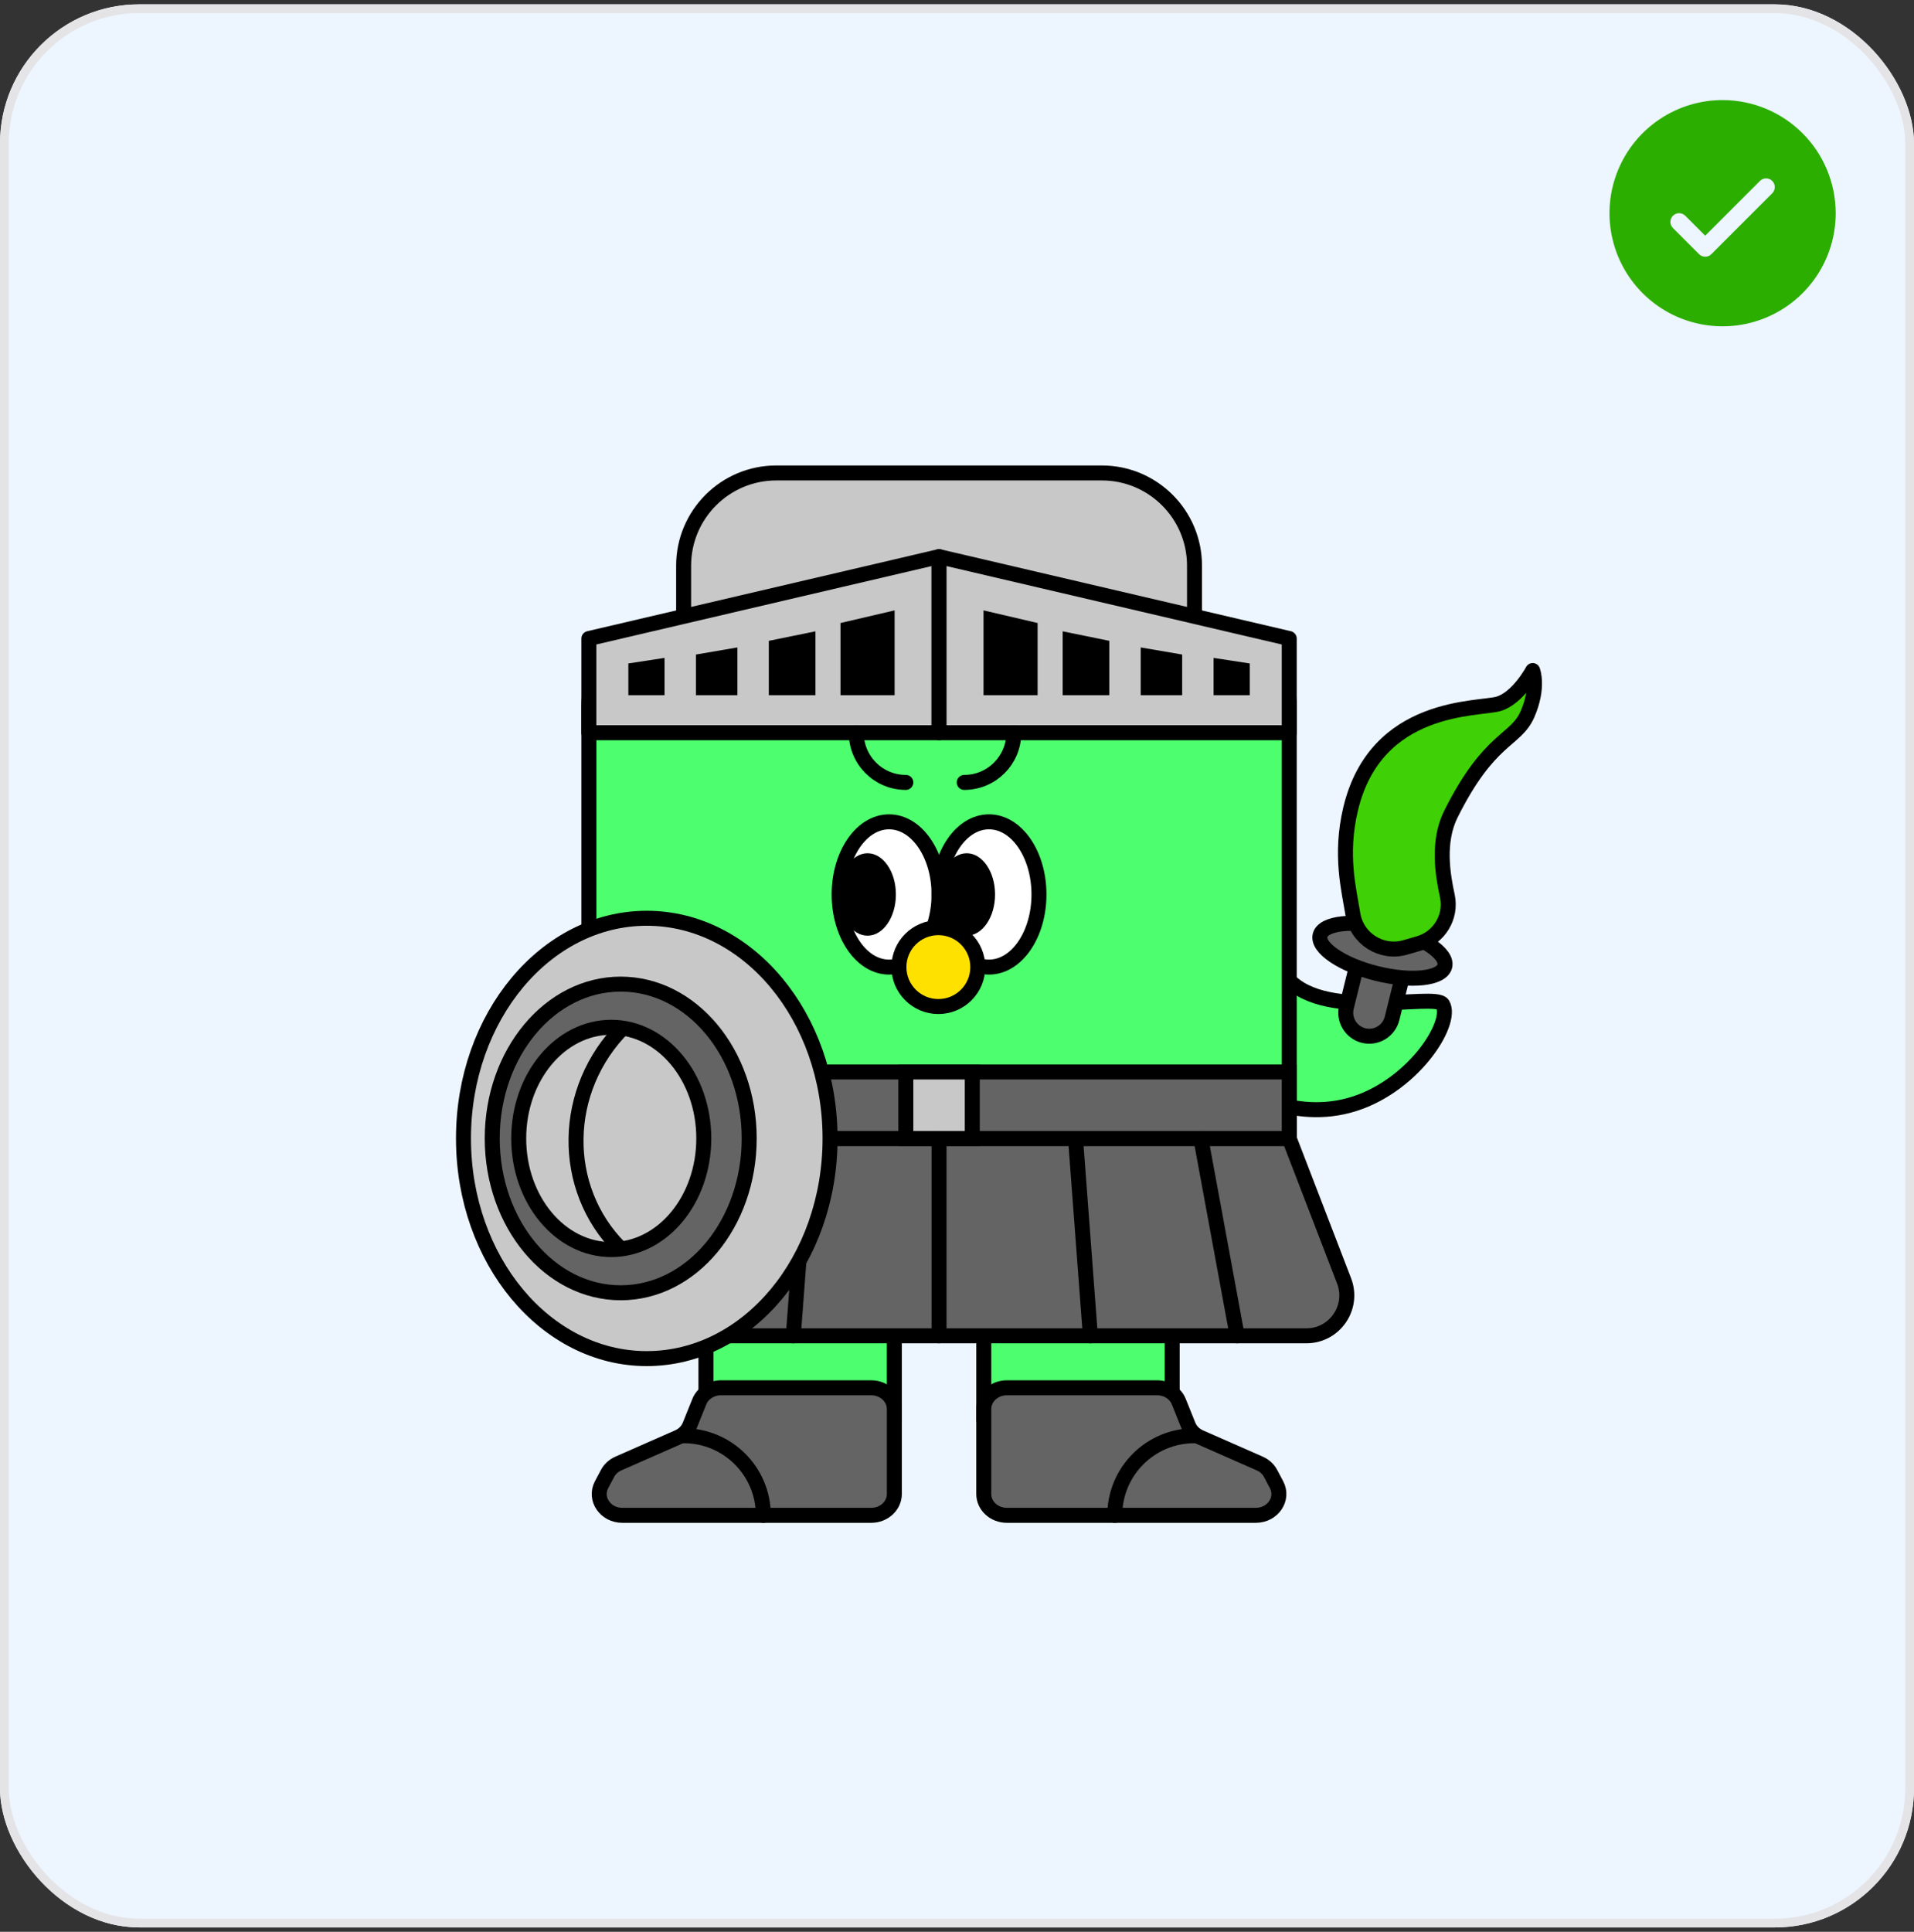 <svg width="220" height="222" viewBox="0 0 220 222" fill="none" xmlns="http://www.w3.org/2000/svg">
<rect x="0" y="0" width="220" height="222" fill="#333333" stroke="none"/>
<g clip-path="url(#clip0_139_30584)">
<rect y="0.5" width="220" height="221" rx="16" fill="#EDF5FF"/>
<path d="M102.797 142.473H81.142V162.516H102.797V142.473Z" fill="#4DFF6E" stroke="black" stroke-width="1.722" stroke-miterlimit="10"/>
<path d="M100.143 174.14H71.532C69.57 174.14 68.285 172.243 69.148 170.615L69.834 169.322C70.097 168.824 70.535 168.424 71.076 168.187L77.935 165.169C78.559 164.896 79.041 164.408 79.282 163.811L80.379 161.081C80.765 160.122 81.757 159.484 82.868 159.484H100.143C101.609 159.484 102.797 160.581 102.797 161.933V171.691C102.797 173.043 101.609 174.14 100.143 174.14Z" fill="#646464" stroke="black" stroke-width="1.722" stroke-miterlimit="10"/>
<path d="M87.739 174.142C87.739 169.086 83.647 164.992 78.589 164.992" stroke="black" stroke-width="1.722" stroke-linecap="round" stroke-linejoin="round"/>
<path d="M113.078 162.516H134.733V142.472H113.078V162.516Z" fill="#4DFF6E" stroke="black" stroke-width="1.722" stroke-miterlimit="10"/>
<path d="M115.731 174.14H144.342C146.304 174.14 147.589 172.243 146.726 170.615L146.04 169.322C145.777 168.824 145.34 168.424 144.799 168.187L137.939 165.169C137.316 164.896 136.833 164.408 136.592 163.811L135.495 161.081C135.11 160.122 134.118 159.484 133.007 159.484H115.731C114.265 159.484 113.077 160.581 113.077 161.933V171.691C113.077 173.043 114.265 174.14 115.731 174.14Z" fill="#646464" stroke="black" stroke-width="1.722" stroke-miterlimit="10"/>
<path d="M128.136 174.142C128.136 169.086 132.228 164.992 137.286 164.992" stroke="black" stroke-width="1.722" stroke-linecap="round" stroke-linejoin="round"/>
<path d="M89.227 54.352H126.649C132.527 54.352 137.299 59.124 137.299 65.002V77.751H78.578V65.002C78.578 59.124 83.35 54.352 89.228 54.352H89.227Z" fill="#C8C8C8" stroke="black" stroke-width="1.722" stroke-linecap="round" stroke-linejoin="round"/>
<path d="M147.554 111.887C151.413 117.646 164.981 113.984 165.825 115.428C167.089 117.589 162.256 125.119 154.997 127.049C151.423 128 148.237 127.325 146.358 126.736" fill="#4DFF6E"/>
<path d="M147.554 111.887C151.413 117.646 164.981 113.984 165.825 115.428C167.089 117.589 162.256 125.119 154.997 127.049C151.423 128 148.237 127.325 146.358 126.736" stroke="black" stroke-width="1.722" stroke-miterlimit="10"/>
<path d="M140.119 73.059H75.756C71.299 73.059 67.686 76.672 67.686 81.129V134.402C67.686 138.86 71.299 142.473 75.756 142.473H140.119C144.576 142.473 148.189 138.86 148.189 134.402V81.129C148.189 76.672 144.576 73.059 140.119 73.059Z" fill="#4DFF6E" stroke="black" stroke-width="1.722" stroke-miterlimit="10"/>
<path d="M73.191 153.51H150.159C153.417 153.51 155.663 150.24 154.492 147.198L148.189 130.832H73.189V153.51H73.191Z" fill="#646464" stroke="black" stroke-width="1.722" stroke-miterlimit="10"/>
<path d="M148.189 123.191H67.686V130.829H148.189V123.191Z" fill="#646464" stroke="black" stroke-width="1.722" stroke-miterlimit="10"/>
<path d="M102.193 111.137C105.364 111.137 107.935 107.401 107.935 102.791C107.935 98.182 105.364 94.445 102.193 94.445C99.022 94.445 96.451 98.182 96.451 102.791C96.451 107.401 99.022 111.137 102.193 111.137Z" fill="white" stroke="black" stroke-width="1.722" stroke-miterlimit="10"/>
<path d="M99.718 107.527C101.518 107.527 102.977 105.406 102.977 102.791C102.977 100.175 101.518 98.055 99.718 98.055C97.919 98.055 96.46 100.175 96.46 102.791C96.46 105.406 97.919 107.527 99.718 107.527Z" fill="black"/>
<path d="M113.679 111.137C116.851 111.137 119.421 107.401 119.421 102.791C119.421 98.182 116.851 94.445 113.679 94.445C110.508 94.445 107.938 98.182 107.938 102.791C107.938 107.401 110.508 111.137 113.679 111.137Z" fill="white" stroke="black" stroke-width="1.722" stroke-miterlimit="10"/>
<path d="M111.118 107.527C112.917 107.527 114.376 105.406 114.376 102.791C114.376 100.175 112.917 98.055 111.118 98.055C109.318 98.055 107.859 100.175 107.859 102.791C107.859 105.406 109.318 107.527 111.118 107.527Z" fill="black"/>
<path d="M111.756 123.191H104.118V130.829H111.756V123.191Z" fill="#C8C8C8" stroke="black" stroke-width="1.722" stroke-miterlimit="10"/>
<path d="M138.027 130.832L142.205 153.51" stroke="black" stroke-width="1.722" stroke-miterlimit="10" stroke-linecap="round"/>
<path d="M107.936 130.832V153.51" stroke="black" stroke-width="1.722" stroke-miterlimit="10" stroke-linecap="round"/>
<path d="M125.33 153.51L123.623 130.832" stroke="black" stroke-width="1.722" stroke-miterlimit="10" stroke-linecap="round"/>
<path d="M91.183 153.51L92.889 130.832" stroke="black" stroke-width="1.722" stroke-miterlimit="10" stroke-linecap="round"/>
<path d="M74.34 156.13C85.976 156.13 95.408 144.802 95.408 130.829C95.408 116.855 85.976 105.527 74.34 105.527C62.705 105.527 53.273 116.855 53.273 130.829C53.273 144.802 62.705 156.13 74.34 156.13Z" fill="#C8C8C8" stroke="black" stroke-width="1.722" stroke-miterlimit="10"/>
<path d="M71.346 148.565C79.502 148.565 86.114 140.624 86.114 130.829C86.114 121.034 79.502 113.094 71.346 113.094C63.19 113.094 56.578 121.034 56.578 130.829C56.578 140.624 63.19 148.565 71.346 148.565Z" fill="#646464" stroke="black" stroke-width="1.722" stroke-miterlimit="10"/>
<path d="M70.258 143.602C76.133 143.602 80.895 137.883 80.895 130.828C80.895 123.774 76.133 118.055 70.258 118.055C64.384 118.055 59.622 123.774 59.622 130.828C59.622 137.883 64.384 143.602 70.258 143.602Z" fill="#C8C8C8" stroke="black" stroke-width="1.722" stroke-miterlimit="10"/>
<path d="M71.669 118.055C64.546 125.178 64.369 136.531 71.275 143.437" stroke="black" stroke-width="1.722" stroke-miterlimit="10"/>
<path d="M156.307 109.48L161.555 110.778L160.009 117.029C159.651 118.477 158.185 119.362 156.737 119.004C155.289 118.646 154.404 117.18 154.762 115.732L156.308 109.481L156.307 109.48Z" fill="#646464" stroke="black" stroke-width="1.722" stroke-miterlimit="10"/>
<path d="M166.068 111.035C166.425 109.593 163.505 107.63 159.547 106.651C155.588 105.672 152.09 106.048 151.734 107.49C151.377 108.932 154.297 110.895 158.255 111.874C162.214 112.853 165.712 112.477 166.068 111.035Z" fill="#646464" stroke="black" stroke-width="1.722" stroke-miterlimit="10"/>
<path d="M163.073 108.429C165.417 107.75 166.864 105.386 166.368 102.997C166.363 102.973 166.358 102.95 166.353 102.926C165.836 100.557 165.188 96.737 166.761 93.578C171.192 84.686 174.197 85.198 175.561 82.098C176.925 78.998 176.171 77.059 176.171 77.059C176.171 77.059 174.49 80.214 172.249 80.884C170.007 81.554 158.158 80.794 155.246 92.95C153.973 98.261 155.067 102.327 155.503 105.052C155.955 107.878 158.785 109.669 161.535 108.873L163.072 108.429H163.073Z" fill="#3FD106" stroke="black" stroke-width="1.722" stroke-linecap="round" stroke-linejoin="round"/>
<path d="M107.858 115.671C110.362 115.671 112.391 113.642 112.391 111.138C112.391 108.635 110.362 106.605 107.858 106.605C105.355 106.605 103.325 108.635 103.325 111.138C103.325 113.642 105.355 115.671 107.858 115.671Z" fill="#FFE100" stroke="black" stroke-width="1.722" stroke-miterlimit="10"/>
<path d="M107.936 84.203H67.685V73.381L107.936 63.969V84.203Z" fill="#C8C8C8" stroke="black" stroke-width="1.722" stroke-linecap="round" stroke-linejoin="round"/>
<path d="M102.828 79.892H96.609V71.596L102.828 70.144V79.892Z" fill="black"/>
<path d="M93.732 79.893H88.369V73.644L93.732 72.551V79.893Z" fill="black"/>
<path d="M84.76 79.891H79.991V75.22L84.76 74.402V79.891Z" fill="black"/>
<path d="M76.383 79.892H72.224V76.244L76.383 75.606V79.892Z" fill="black"/>
<path d="M107.938 84.203H148.189V73.381L107.938 63.969V84.203Z" fill="#C8C8C8" stroke="black" stroke-width="1.722" stroke-linecap="round" stroke-linejoin="round"/>
<path d="M113.047 79.892H119.264V71.596L113.047 70.144V79.892Z" fill="black"/>
<path d="M122.144 79.893H127.507V73.644L122.144 72.551V79.893Z" fill="black"/>
<path d="M131.115 79.891H135.882V75.22L131.115 74.402V79.891Z" fill="black"/>
<path d="M139.492 79.892H143.651V76.244L139.492 75.606V79.892Z" fill="black"/>
<path d="M104.118 89.914C100.97 89.914 98.423 87.367 98.423 84.219" stroke="black" stroke-width="1.722" stroke-miterlimit="10" stroke-linecap="round"/>
<path d="M110.832 89.914C113.98 89.914 116.527 87.367 116.527 84.219" stroke="black" stroke-width="1.722" stroke-miterlimit="10" stroke-linecap="round"/>
<path d="M198 11.5C195.429 11.5 192.915 12.262 190.778 13.691C188.64 15.119 186.974 17.15 185.99 19.525C185.006 21.901 184.748 24.514 185.25 27.036C185.751 29.558 186.99 31.874 188.808 33.692C190.626 35.511 192.942 36.749 195.464 37.25C197.986 37.752 200.599 37.494 202.975 36.51C205.35 35.526 207.381 33.86 208.809 31.722C210.238 29.585 211 27.071 211 24.5C210.996 21.053 209.626 17.749 207.188 15.312C204.751 12.874 201.447 11.504 198 11.5ZM203.708 22.207L196.708 29.207C196.615 29.3 196.504 29.374 196.383 29.425C196.262 29.475 196.131 29.501 196 29.501C195.869 29.501 195.738 29.475 195.617 29.425C195.496 29.374 195.385 29.3 195.293 29.207L192.293 26.207C192.105 26.02 191.999 25.765 191.999 25.5C191.999 25.235 192.105 24.98 192.293 24.793C192.48 24.605 192.735 24.499 193 24.499C193.265 24.499 193.52 24.605 193.708 24.793L196 27.086L202.293 20.793C202.385 20.7 202.496 20.626 202.617 20.576C202.739 20.525 202.869 20.499 203 20.499C203.131 20.499 203.262 20.525 203.383 20.576C203.504 20.626 203.615 20.7 203.708 20.793C203.8 20.885 203.874 20.996 203.924 21.117C203.975 21.238 204.001 21.369 204.001 21.5C204.001 21.631 203.975 21.762 203.924 21.883C203.874 22.004 203.8 22.115 203.708 22.207Z" fill="#2CAE00"/>
</g>
<rect x="0.5" y="1" width="219" height="220" rx="15.5" stroke="#E4E4E7"/>
<defs>
<clipPath id="clip0_139_30584">
<rect y="0.5" width="220" height="221" rx="16" fill="white"/>
</clipPath>
</defs>
</svg>
